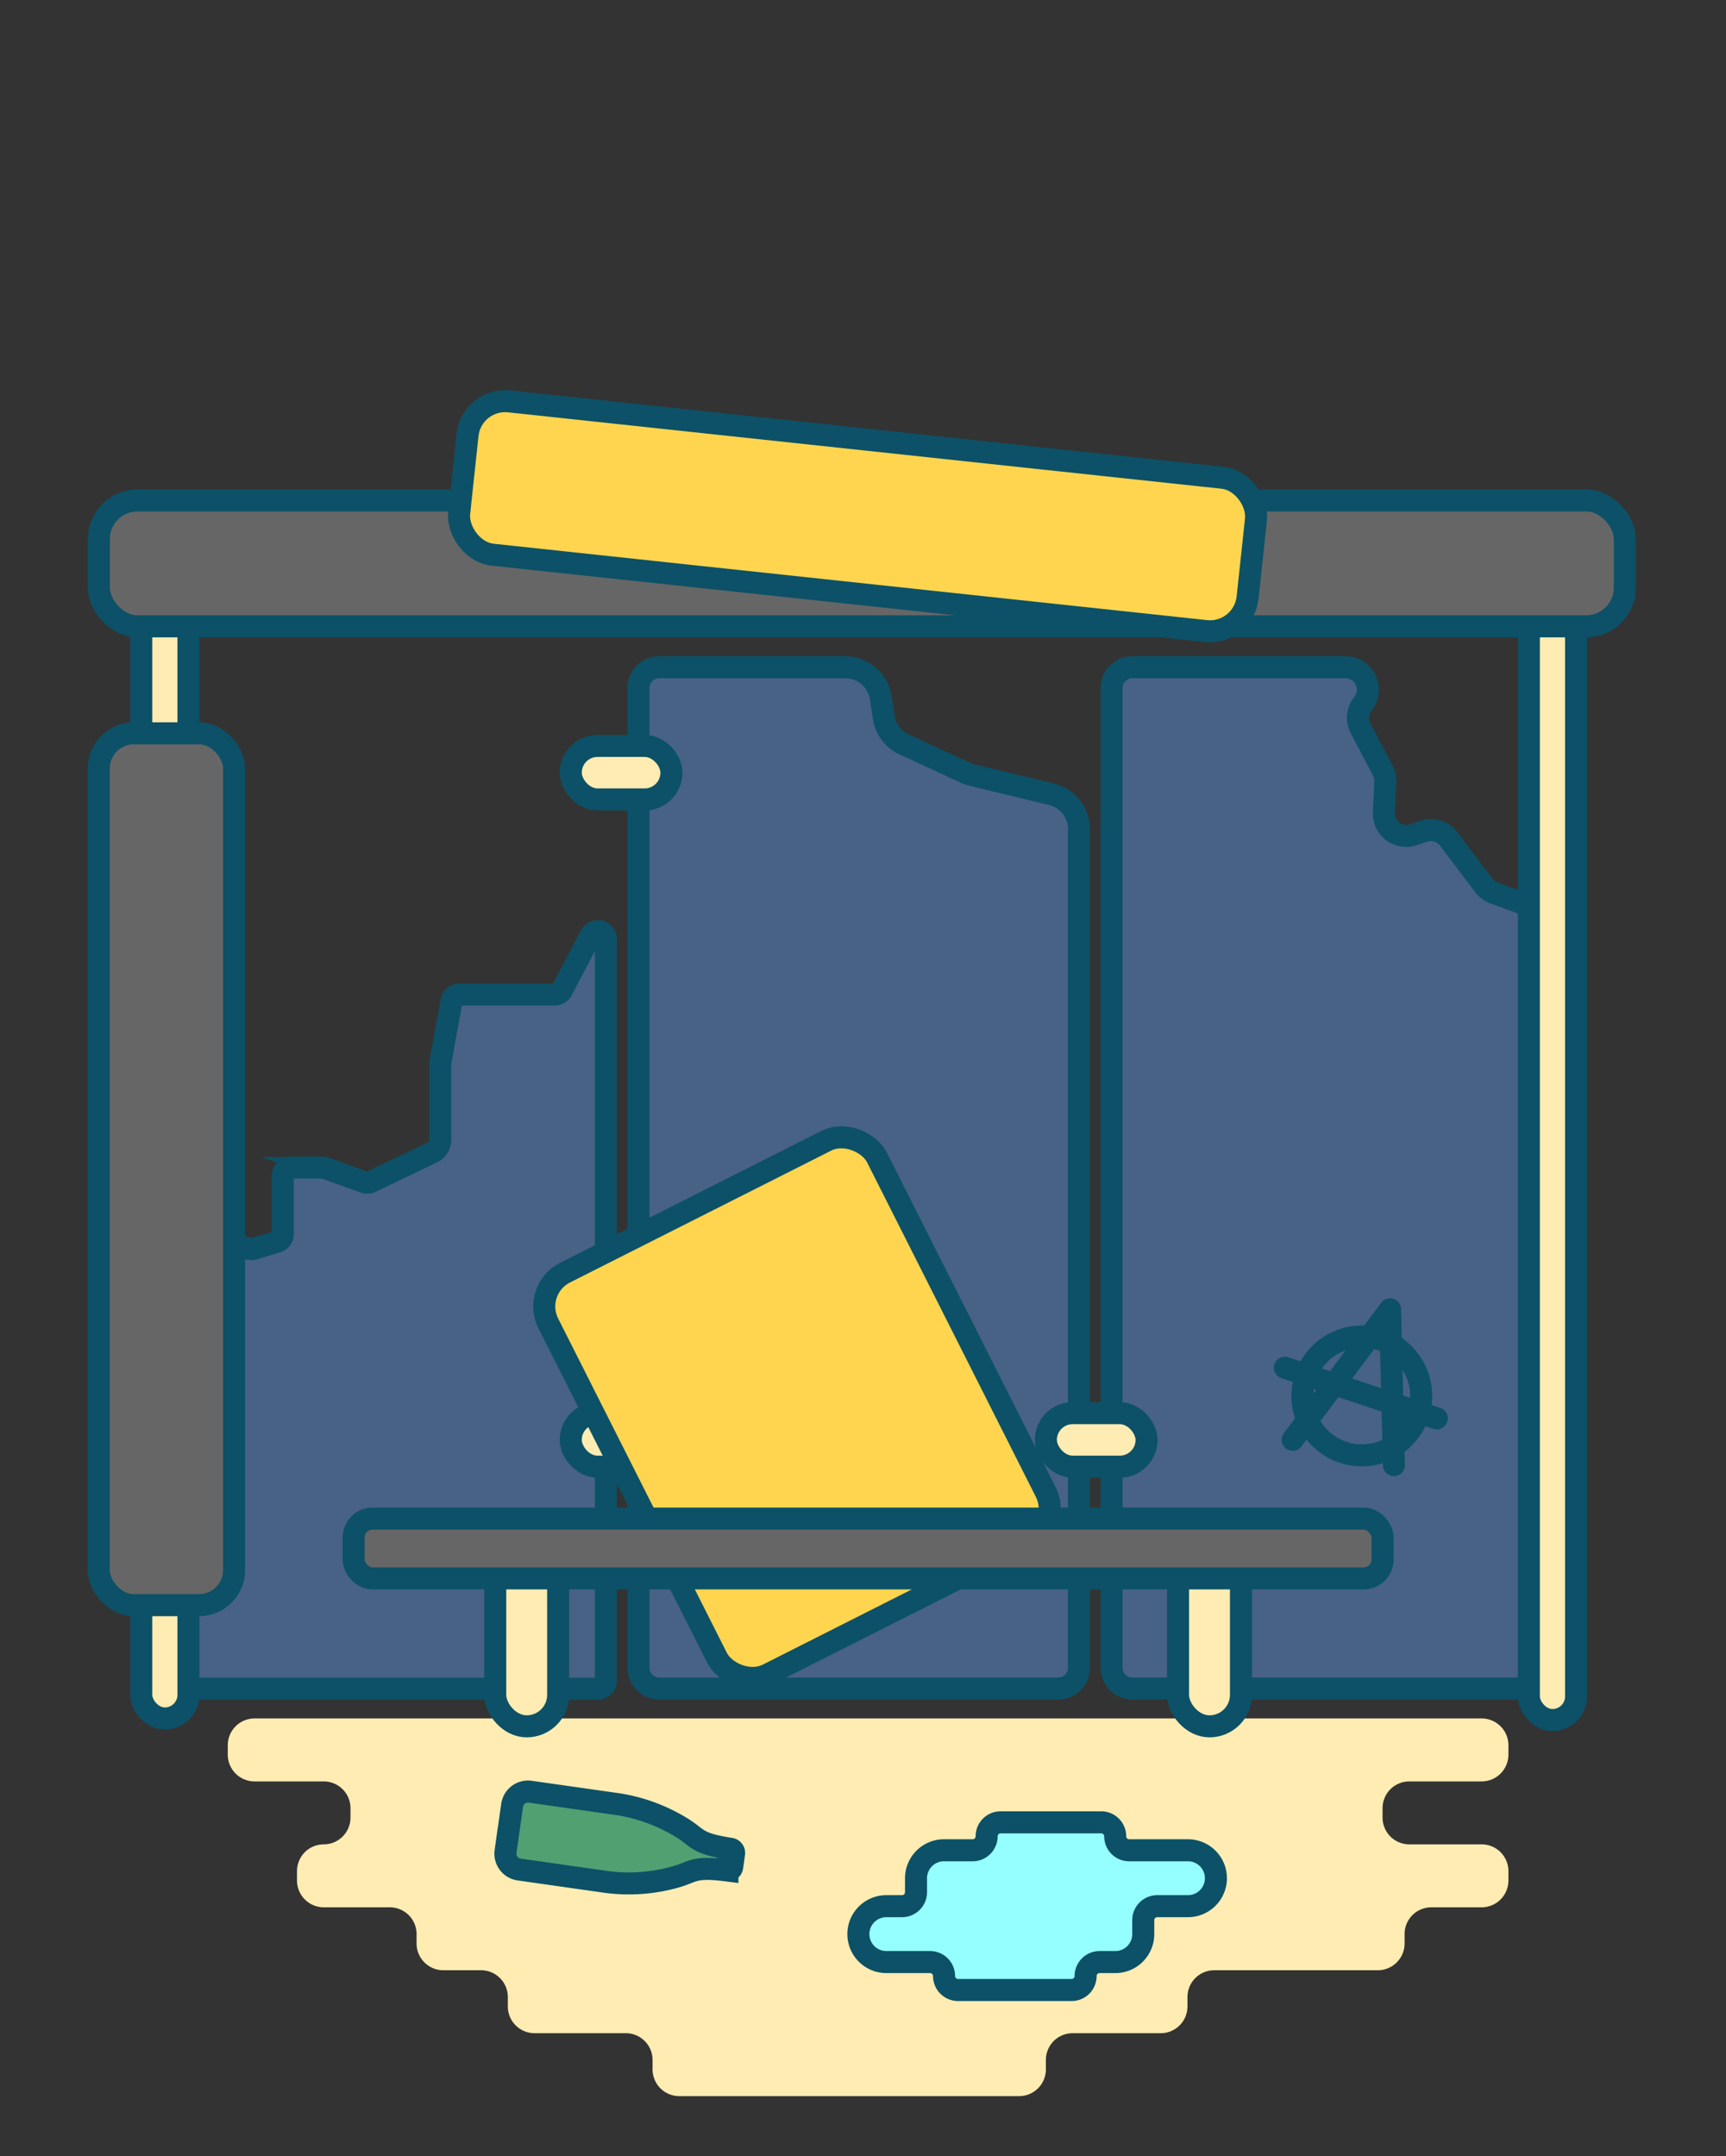 <svg id="Calque_1" data-name="Calque 1" xmlns="http://www.w3.org/2000/svg" viewBox="0 0 548.54 685.07"><rect x="0" y="0" width="548.54" height="685.07" fill="#333333" stroke="none"/><defs><style>.cls-3{fill:#ffecb3}.cls-3,.cls-5,.cls-6{stroke:#0c5167;stroke-width:7px;stroke-miterlimit:10}.cls-5{fill:#ffd54f}.cls-6{fill:#666}</style></defs><g id="etat_5" data-name="etat 5"><path d="M479.39 557.5v-3a8.51 8.51 0 0 0-8.5-8.5h-390a8.51 8.51 0 0 0-8.5 8.5v3a8.51 8.51 0 0 0 8.5 8.5h22a8.51 8.51 0 0 1 8.5 8.5v3a8.51 8.51 0 0 1-8.5 8.5 8.51 8.51 0 0 0-8.5 8.5v3a8.51 8.51 0 0 0 8.5 8.5h21a8.51 8.51 0 0 1 8.5 8.5v3a8.51 8.51 0 0 0 8.5 8.5h12a8.51 8.51 0 0 1 8.5 8.5v3a8.51 8.51 0 0 0 8.5 8.5h29a8.51 8.51 0 0 1 8.5 8.5v3a8.51 8.51 0 0 0 8.5 8.5h108a8.51 8.51 0 0 0 8.5-8.5v-3a8.51 8.51 0 0 1 8.5-8.5h28a8.51 8.51 0 0 0 8.5-8.5v-3a8.51 8.51 0 0 1 8.5-8.5h52a8.51 8.51 0 0 0 8.5-8.5v-3a8.51 8.51 0 0 1 8.5-8.5h16a8.51 8.51 0 0 0 8.5-8.5v-3a8.51 8.51 0 0 0-8.5-8.5h-23a8.51 8.51 0 0 1-8.5-8.5v-3a8.51 8.51 0 0 1 8.5-8.5h23a8.51 8.51 0 0 0 8.5-8.5z" fill="#ffecb3"/><path d="M334.19 252.36l-25.25-6.1a11.11 11.11 0 0 1-2.1-.73l-19.47-9a11.38 11.38 0 0 1-6.48-8.53l-1-6.42a11.39 11.39 0 0 0-11.26-9.58H209.5a6.62 6.62 0 0 0-6.59 6.6v311.3a6.62 6.62 0 0 0 6.59 6.6h126.81a6.62 6.62 0 0 0 6.6-6.6V263.42a11.39 11.39 0 0 0-4-8.64 11.33 11.33 0 0 0-4.72-2.42zm105.27-7.56l-7.07-13.43a7.09 7.09 0 0 1 .51-7.43l.51-.72a7.08 7.08 0 0 0 1.08-5.95 7.1 7.1 0 0 0-6.86-5.27h-67.78a6.62 6.62 0 0 0-6.59 6.6v311.3a6.62 6.62 0 0 0 6.59 6.6h126.81a6.62 6.62 0 0 0 6.6-6.6V295.45a7.11 7.11 0 0 0-4.65-6.66l-13.8-5.07a7.11 7.11 0 0 1-3.21-2.38l-11.17-14.78a7.11 7.11 0 0 0-7.91-2.45l-3.36 1.12a7.1 7.1 0 0 1-9.34-7.05l.45-9.76a7.2 7.2 0 0 0-.81-3.62zm-251.72 52.41l-9.17 17.43a2.56 2.56 0 0 1-2.26 1.36H146a2.55 2.55 0 0 0-2.51 2.1l-3.58 19.67a3.57 3.57 0 0 0 0 .46v23.95a4.45 4.45 0 0 1-2.54 4l-19.5 9.33a2.56 2.56 0 0 1-2 .1l-12.58-4.49a2.55 2.55 0 0 0-.86-.15h-10a2.56 2.56 0 0 0-2.56 2.55v18.58a2.56 2.56 0 0 1-1.87 2.45l-7.4 2.22a2.53 2.53 0 0 1-1.54 0l-9.06-3a2.54 2.54 0 0 0-3.13 1.36l-3.82 8.41a2.55 2.55 0 0 0-.23 1.05v18.91a2.56 2.56 0 0 1-1.31 2.23L53.87 430a2.56 2.56 0 0 0-1.31 2.23V534a2.55 2.55 0 0 0 2.55 2.55H190a2.56 2.56 0 0 0 2.56-2.55V298.4a2.55 2.55 0 0 0-4.56-1.58 2.65 2.65 0 0 0-.26.39z" stroke-miterlimit="10" stroke="#0c5167" stroke-width="7" fill="#65a7ff" fill-opacity=".4"/><rect class="cls-3" x="181.39" y="237" width="32" height="17" rx="8.5" ry="8.5"/><rect class="cls-3" x="181.39" y="449" width="32" height="17" rx="8.5" ry="8.5"/><rect class="cls-3" x="332.39" y="449" width="32" height="17" rx="8.5" ry="8.5"/><path d="M354.42 583.44A4.44 4.44 0 0 0 350 579h-32a4.44 4.44 0 0 0-4.44 4.44 4.44 4.44 0 0 1-4.44 4.44H300a8.89 8.89 0 0 0-8.88 8.88v4.44a4.44 4.44 0 0 1-4.44 4.44h-5a8.88 8.88 0 0 0-8.88 8.88 8.89 8.89 0 0 0 8.88 8.88h13.91a4.44 4.44 0 0 1 4.44 4.44 4.44 4.44 0 0 0 4.44 4.44h36.11a4.44 4.44 0 0 0 4.44-4.44 4.44 4.44 0 0 1 4.44-4.44h5a8.88 8.88 0 0 0 8.88-8.88v-4.44a4.44 4.44 0 0 1 4.44-4.44h9.77a8.89 8.89 0 0 0 8.88-8.88 8.89 8.89 0 0 0-8.88-8.88h-18.69a4.44 4.44 0 0 1-4.44-4.44z" fill="#95ffff" stroke-miterlimit="10" stroke="#0c5167" stroke-width="7"/><rect class="cls-5" x="194.78" y="375.75" width="117" height="143" rx="12" ry="12" transform="rotate(-26.78 253.264 447.225)"/><rect class="cls-3" x="485.89" y="184.5" width="15" height="362" rx="7.5" ry="7.5"/><rect class="cls-3" x="44.89" y="184" width="15" height="362" rx="7.5" ry="7.5"/><rect class="cls-6" x="31.41" y="159" width="484.98" height="40" rx="12.29" ry="12.29"/><rect class="cls-6" x="31.39" y="233" width="43" height="277" rx="11.13" ry="11.13"/><rect class="cls-3" x="157.39" y="490.5" width="20" height="58" rx="10" ry="10"/><rect class="cls-3" x="374.39" y="490.5" width="20" height="58" rx="10" ry="10"/><rect class="cls-6" x="112.39" y="482.5" width="327" height="19" rx="6" ry="6"/><rect class="cls-5" x="146.56" y="139.5" width="252" height="49" rx="12" ry="12" transform="rotate(6.11 272.375 163.878)"/><circle cx="432.79" cy="443.53" r="18.87" fill="none" stroke-miterlimit="10" stroke="#0c5167" stroke-width="7"/><path d="M443 465.5l-1.23-49.5-30.94 41.46m45.79-6.81l-48.27-16.09" fill="none" stroke-linecap="round" stroke-linejoin="round" stroke="#0c5167" stroke-width="7"/><path d="M232.69 593.22l.61-4.3a1.34 1.34 0 0 0-1.13-1.51c-10.81-1.67-10.1-3.25-15.12-6.45a54.71 54.71 0 0 0-21.69-7.87l-26.85-3.82a5.09 5.09 0 0 0-5.75 4.32l-2.09 14.68A5.08 5.08 0 0 0 165 594l26.86 3.82a54.57 54.57 0 0 0 23-1.51c5.72-1.67 5.48-3.39 16.32-2a1.33 1.33 0 0 0 1.51-1.09z" fill="#50a072" stroke-miterlimit="10" stroke="#0c5167" stroke-width="7"/></g></svg>